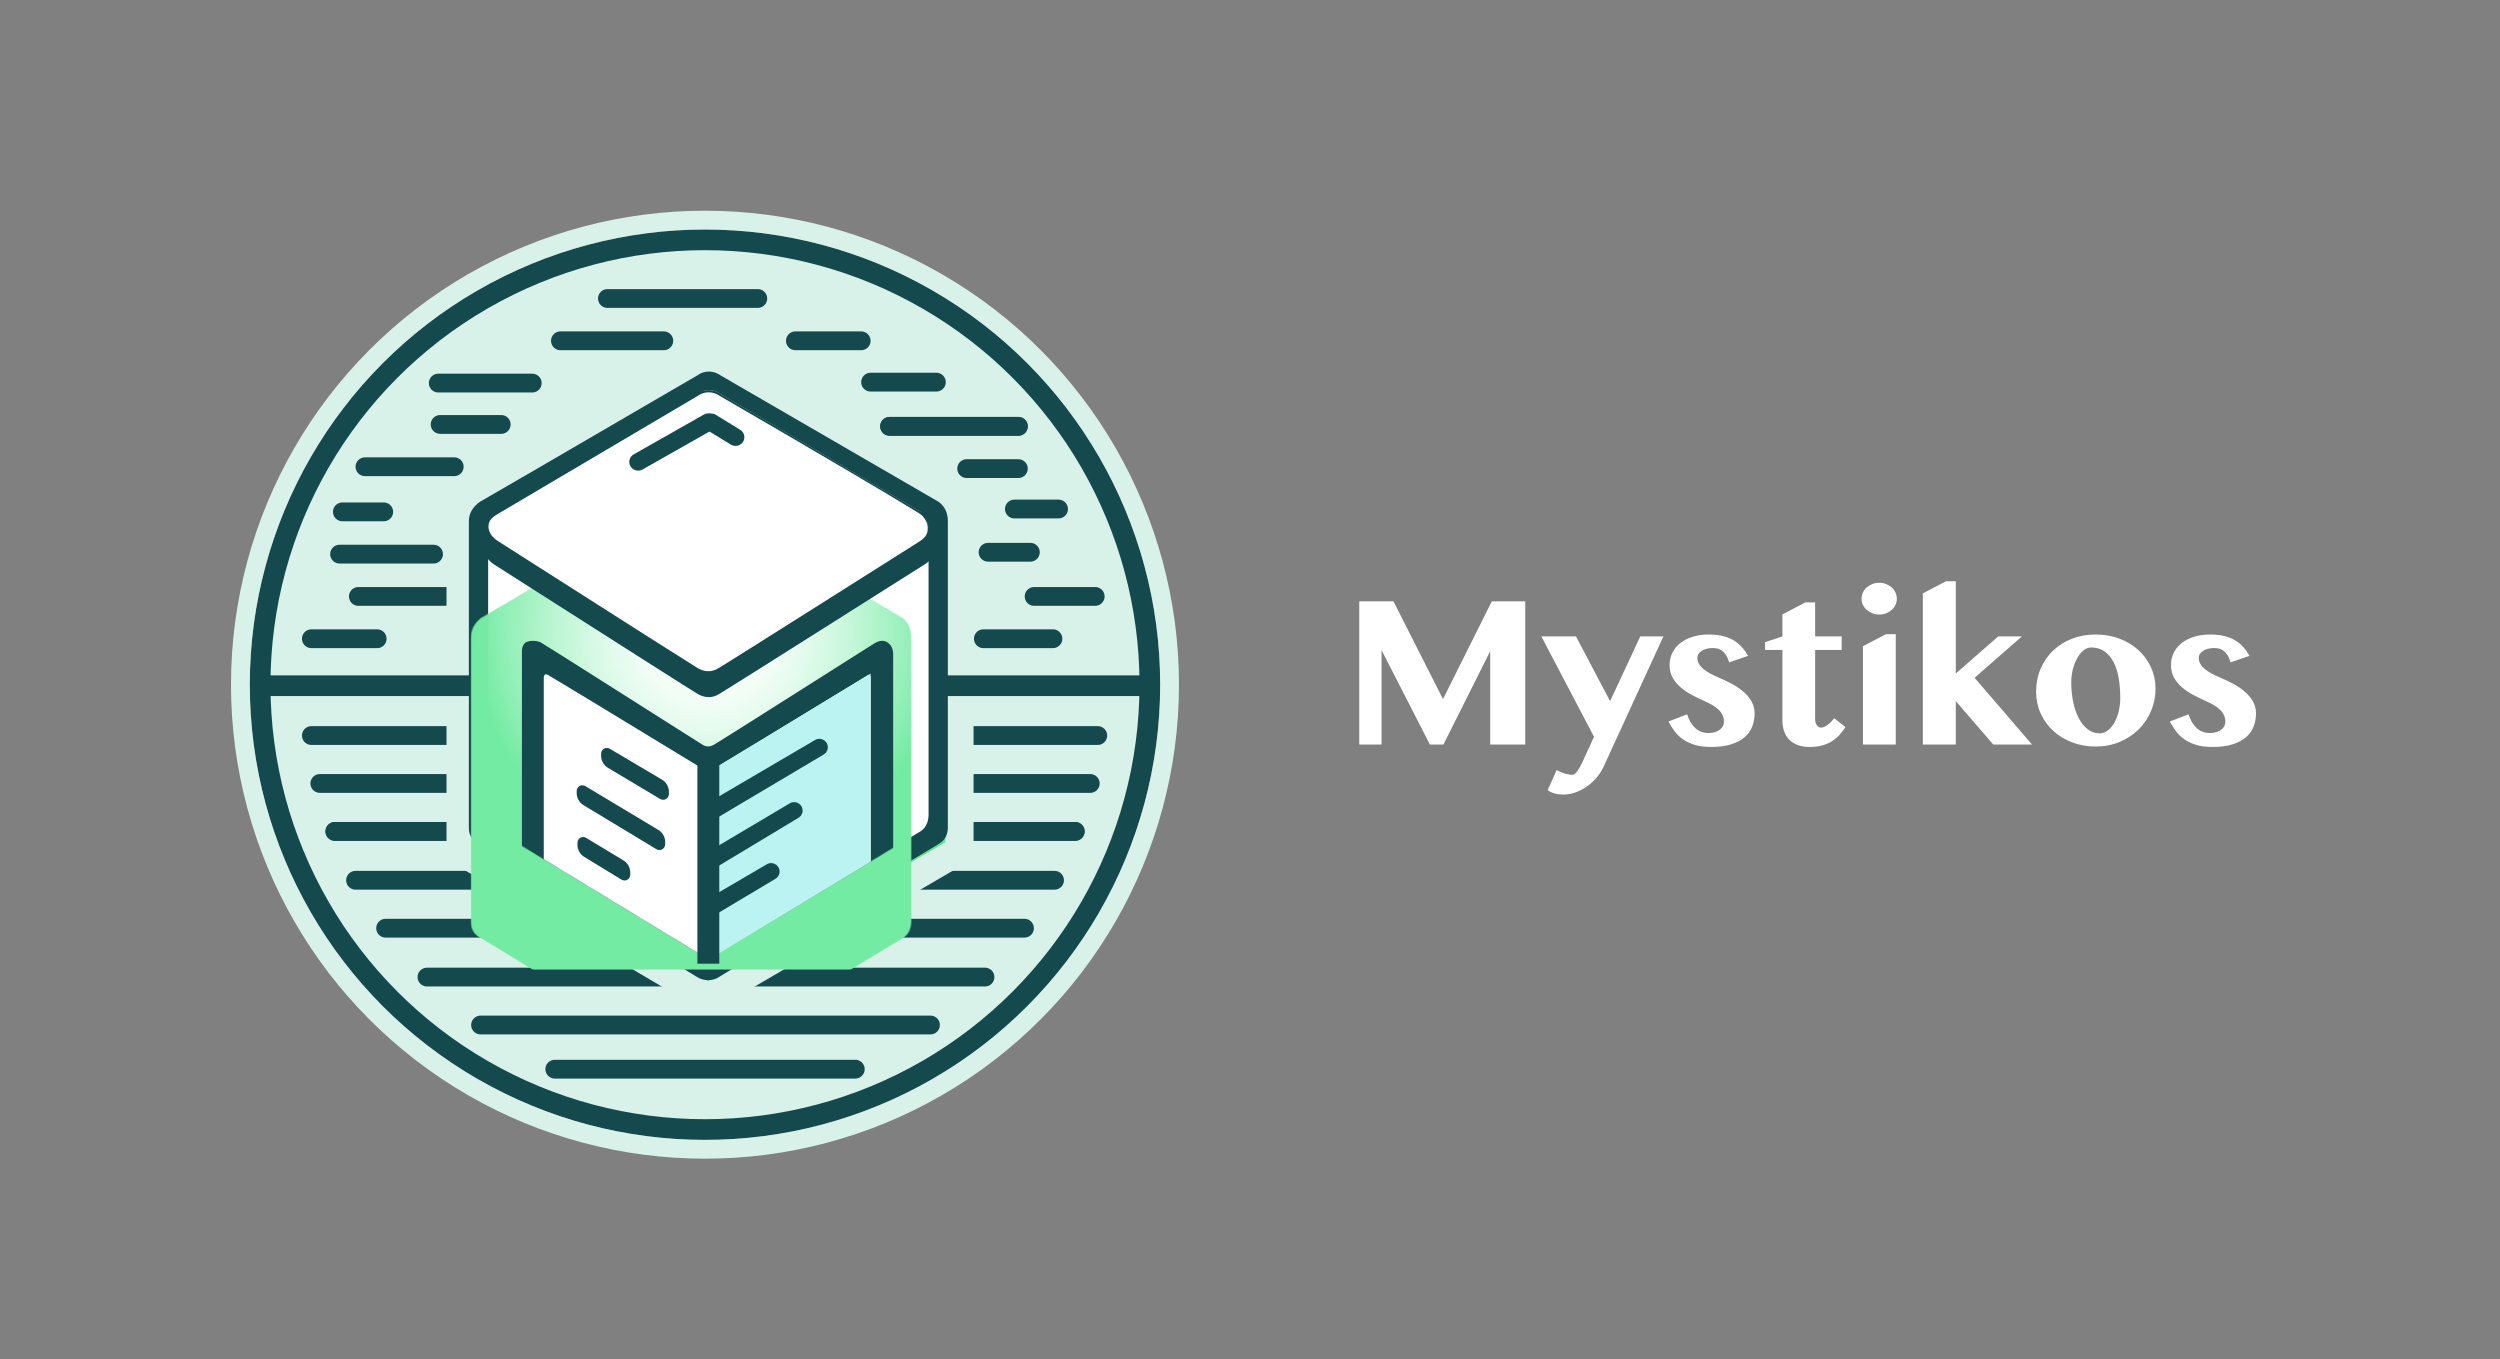 <?xml version="1.0" encoding="UTF-8"?>
<svg width="2660px" height="1446px" viewBox="0 0 2660 1446" version="1.1" xmlns="http://www.w3.org/2000/svg" xmlns:xlink="http://www.w3.org/1999/xlink">
    <rect x="0" y="0" width="2660" height="1446" fill="#808080" stroke="none"/>
    <!-- Generator: Sketch 51.3 (57544) - http://www.bohemiancoding.com/sketch -->
    <title>[dark] larger setting w/border (hor)</title>
    <desc>Created with Sketch.</desc>
    <defs>
        <circle id="path-1" cx="484.607" cy="484.415" r="484.325"></circle>
        <linearGradient x1="50%" y1="0%" x2="50%" y2="100%" id="linearGradient-2">
            <stop stop-color="#8FF3BC" offset="0%"></stop>
            <stop stop-color="#56E287" offset="100%"></stop>
        </linearGradient>
        <path d="M10.975,129.66 C14.582,127.514 85.413,85.693 223.466,4.196 C227.072,1.653 230.946,0.381 235.087,0.381 C239.228,0.381 243.154,1.653 246.865,4.196 L459.947,129.66 C465.916,134.498 468.9,141.603 468.9,150.975 C468.9,160.347 468.9,260.939 468.9,452.752 C468.63,460.764 465.646,466.552 459.947,470.115 C451.399,475.46 250.643,596.659 245.578,599.281 C238.129,604.172 229.959,603.022 223.466,599.281 C219.137,596.787 148.307,553.731 10.975,470.115 C3.857,466.631 0.298,460.843 0.298,452.752 C0.298,444.662 0.298,344.069 0.298,150.975 C0.298,142.475 3.857,135.37 10.975,129.66 Z" id="path-3"></path>
        <radialGradient cx="50%" cy="29.145%" fx="50%" fy="29.145%" r="50%" gradientTransform="translate(0.5,0.291),scale(0.992,1),rotate(90),scale(1,0.98),translate(-0.5,-0.291)" id="radialGradient-5">
            <stop stop-color="#FFFFFF" offset="0%"></stop>
            <stop stop-color="#E9FCF0" stop-opacity="0.592" offset="29.303%"></stop>
            <stop stop-color="#74EBA3" offset="100%"></stop>
        </radialGradient>
        <path d="M0.391,282.404 L0.391,3.279 C0.97,0.54 2.319,-0.295 4.436,0.774 C6.554,1.843 61.533,35.185 169.374,100.801 C173.166,103.137 177.142,103.137 181.303,100.801 C185.464,98.465 240.394,65.123 346.094,0.774 C347.54,1.276 348.264,2.111 348.264,3.279 C348.264,4.446 348.264,94.845 348.264,274.477 L348.264,292.422 L174.614,396.872 L0.391,292.422 L0.391,282.404 Z" id="path-6"></path>
    </defs>
    <g id="[dark]-larger-setting-w/border-(hor)" stroke="none" stroke-width="1" fill="none" fill-rule="evenodd">
        <path d="M1446.264,639.839 L1482.663,639.839 L1535.352,743.869 L1587.255,639.839 L1622.868,639.839 L1622.868,792.177 L1585.57,792.177 L1585.57,692.865 L1535.802,792.177 L1521.422,792.177 L1469.968,691.742 L1469.968,792.177 L1446.264,792.177 L1446.264,639.839 Z M1656.288,819.364 C1657.037,819.739 1658.029,820.226 1659.265,820.825 C1660.501,821.424 1661.849,821.986 1663.309,822.51 C1664.77,823.034 1666.324,823.484 1667.972,823.858 C1669.619,824.233 1671.267,824.42 1672.915,824.42 C1674.263,824.42 1675.611,823.634 1676.959,822.061 C1678.307,820.488 1679.58,818.653 1680.779,816.556 C1681.977,814.459 1683.044,812.362 1683.981,810.265 C1684.917,808.167 1685.61,806.632 1686.059,805.658 L1696.058,783.976 L1639.998,677.137 L1676.847,677.137 L1713.134,746.004 L1745.264,677.137 L1769.868,677.137 L1706.281,815.657 C1704.184,820.151 1701.525,824.233 1698.304,827.903 C1695.084,831.572 1691.564,834.699 1687.744,837.283 C1683.924,839.867 1679.936,841.871 1675.78,843.294 C1671.623,844.717 1667.522,845.428 1663.478,845.428 C1660.108,845.428 1656.999,845.035 1654.153,844.249 C1651.307,843.462 1648.836,842.283 1646.739,840.71 L1656.288,819.364 Z M1795.086,760.047 C1797.108,766.338 1800.01,771.225 1803.793,774.708 C1807.575,778.19 1812.312,779.932 1818.004,779.932 C1820.401,779.932 1822.591,779.632 1824.576,779.033 C1826.561,778.434 1828.284,777.591 1829.744,776.505 C1831.205,775.419 1832.328,774.165 1833.114,772.742 C1833.901,771.319 1834.294,769.783 1834.294,768.136 C1834.294,765.439 1833.788,763.024 1832.777,760.889 C1831.766,758.755 1830.362,756.826 1828.564,755.104 C1826.767,753.381 1824.632,751.79 1822.161,750.329 C1819.689,748.869 1817.03,747.502 1814.184,746.229 C1809.616,744.206 1805.085,742.016 1800.591,739.656 C1796.097,737.297 1792.053,734.601 1788.458,731.568 C1784.863,728.534 1781.96,725.07 1779.751,721.176 C1777.542,717.281 1776.437,712.787 1776.437,707.695 C1776.437,702.826 1777.448,698.389 1779.47,694.382 C1781.492,690.375 1784.338,686.948 1788.008,684.102 C1791.678,681.256 1796.06,679.047 1801.152,677.474 C1806.245,675.901 1811.863,675.115 1818.004,675.115 C1823.621,675.115 1828.602,675.639 1832.946,676.688 C1837.29,677.736 1841.109,679.234 1844.405,681.181 C1847.7,683.129 1850.621,685.507 1853.168,688.315 C1855.714,691.124 1857.999,694.288 1860.021,697.808 L1839.799,704.774 C1838.75,701.104 1837.477,698.258 1835.979,696.235 C1834.481,694.213 1832.908,692.697 1831.261,691.686 C1829.613,690.674 1828.003,690.057 1826.43,689.832 C1824.857,689.607 1823.472,689.495 1822.273,689.495 C1820.101,689.495 1818.042,689.738 1816.094,690.225 C1814.147,690.712 1812.424,691.405 1810.926,692.303 C1809.428,693.202 1808.23,694.307 1807.331,695.618 C1806.433,696.928 1805.983,698.445 1805.983,700.167 C1805.983,702.339 1806.545,704.399 1807.668,706.346 C1808.792,708.294 1810.365,710.11 1812.387,711.795 C1814.409,713.48 1816.787,715.072 1819.521,716.57 C1822.254,718.068 1825.232,719.491 1828.452,720.839 C1833.32,722.861 1838.057,725.108 1842.664,727.579 C1847.27,730.051 1851.37,732.841 1854.965,735.949 C1858.56,739.057 1861.444,742.502 1863.616,746.285 C1865.788,750.067 1866.874,754.28 1866.874,758.923 C1866.874,763.941 1866.05,768.622 1864.402,772.966 C1862.754,777.31 1860.077,781.093 1856.37,784.313 C1852.662,787.534 1847.869,790.08 1841.99,791.952 C1836.11,793.825 1828.976,794.761 1820.588,794.761 C1813.398,794.761 1807.313,793.937 1802.332,792.29 C1797.351,790.642 1793.139,788.526 1789.693,785.942 C1786.248,783.358 1783.402,780.456 1781.155,777.235 C1778.908,774.015 1776.924,770.832 1775.201,767.686 L1795.086,760.047 Z M1877.947,691.517 L1877.947,683.316 L1896.483,677.137 L1896.483,653.769 L1920.862,640.962 L1931.31,640.962 L1931.31,677.137 L1959.508,677.137 L1959.508,691.517 L1931.31,691.517 L1931.31,765.552 C1931.31,767.873 1931.909,769.896 1933.108,771.618 C1934.306,773.341 1935.879,774.202 1937.826,774.202 C1939.024,774.202 1940.354,773.79 1941.814,772.966 C1943.275,772.143 1944.66,771.188 1945.971,770.102 C1947.282,769.016 1948.443,767.911 1949.454,766.787 C1950.465,765.664 1951.195,764.803 1951.644,764.204 L1963.553,773.64 C1961.606,776.636 1959.471,779.426 1957.149,782.01 C1954.827,784.594 1952.169,786.822 1949.173,788.695 C1946.177,790.567 1942.732,792.046 1938.837,793.132 C1934.943,794.218 1930.449,794.761 1925.356,794.761 C1920.488,794.761 1916.256,794.068 1912.661,792.683 C1909.066,791.297 1906.07,789.369 1903.674,786.897 C1901.277,784.425 1899.479,781.467 1898.281,778.022 C1897.083,774.577 1896.483,770.757 1896.483,766.563 L1896.483,691.517 L1877.947,691.517 Z M1982.153,687.585 L2006.644,674.778 L2017.092,674.778 L2017.092,792.177 L1982.153,792.177 L1982.153,687.585 Z M1980.692,637.03 C1980.692,634.708 1981.179,632.499 1982.153,630.402 C1983.127,628.305 1984.475,626.507 1986.197,625.009 C1987.92,623.511 1989.905,622.313 1992.152,621.414 C1994.398,620.516 1996.832,620.066 1999.454,620.066 C2002.075,620.066 2004.528,620.516 2006.812,621.414 C2009.097,622.313 2011.081,623.511 2012.767,625.009 C2014.452,626.507 2015.781,628.305 2016.755,630.402 C2017.728,632.499 2018.215,634.708 2018.215,637.03 C2018.215,639.352 2017.728,641.543 2016.755,643.602 C2015.781,645.662 2014.452,647.441 2012.767,648.939 C2011.081,650.437 2009.097,651.635 2006.812,652.534 C2004.528,653.432 2002.075,653.882 1999.454,653.882 C1996.832,653.882 1994.398,653.432 1992.152,652.534 C1989.905,651.635 1987.92,650.437 1986.197,648.939 C1984.475,647.441 1983.127,645.662 1982.153,643.602 C1981.179,641.543 1980.692,639.352 1980.692,637.03 Z M2080.967,716.57 L2126.129,677.137 L2151.294,677.137 L2100.964,721.176 L2162.079,792.177 L2120.849,792.177 L2080.967,746.004 L2080.967,792.177 L2045.915,792.177 L2045.915,631.301 L2070.519,618.493 L2080.967,618.493 L2080.967,716.57 Z M2229.886,794.312 C2220.748,794.312 2212.304,792.814 2204.552,789.818 C2196.8,786.822 2190.097,782.703 2184.442,777.46 C2178.788,772.217 2174.369,766.057 2171.186,758.98 C2168.003,751.902 2166.411,744.244 2166.411,736.005 C2166.411,727.167 2168.003,719.023 2171.186,711.57 C2174.369,704.118 2178.769,697.696 2184.386,692.303 C2190.004,686.911 2196.688,682.698 2204.44,679.665 C2212.191,676.631 2220.636,675.115 2229.773,675.115 C2238.911,675.115 2247.374,676.594 2255.163,679.552 C2262.952,682.511 2269.674,686.574 2275.329,691.742 C2280.983,696.91 2285.421,702.995 2288.642,709.998 C2291.862,717 2293.472,724.546 2293.472,732.635 C2293.472,741.098 2291.881,749.075 2288.698,756.564 C2285.515,764.054 2281.096,770.588 2275.441,776.168 C2269.786,781.748 2263.065,786.167 2255.275,789.425 C2247.486,792.683 2239.023,794.312 2229.886,794.312 Z M2233.93,780.269 C2237.076,780.269 2239.997,779.239 2242.693,777.179 C2245.389,775.12 2247.73,772.348 2249.714,768.866 C2251.699,765.383 2253.234,761.358 2254.32,756.789 C2255.406,752.22 2255.949,747.464 2255.949,742.521 C2255.949,735.181 2255.406,728.272 2254.32,721.794 C2253.234,715.315 2251.456,709.642 2248.984,704.774 C2246.512,699.905 2243.311,696.048 2239.379,693.202 C2235.447,690.356 2230.635,688.933 2224.942,688.933 C2222.171,688.933 2219.513,689.944 2216.966,691.966 C2214.42,693.989 2212.173,696.704 2210.225,700.111 C2208.278,703.519 2206.724,707.451 2205.563,711.907 C2204.402,716.364 2203.822,721.063 2203.822,726.007 C2203.822,733.421 2204.515,740.424 2205.9,747.015 C2207.286,753.606 2209.27,759.354 2211.854,764.26 C2214.438,769.165 2217.584,773.06 2221.291,775.943 C2224.999,778.827 2229.212,780.269 2233.93,780.269 Z M2328.587,760.047 C2330.609,766.338 2333.511,771.225 2337.294,774.708 C2341.076,778.19 2345.813,779.932 2351.505,779.932 C2353.902,779.932 2356.092,779.632 2358.077,779.033 C2360.062,778.434 2361.785,777.591 2363.245,776.505 C2364.706,775.419 2365.829,774.165 2366.615,772.742 C2367.402,771.319 2367.795,769.783 2367.795,768.136 C2367.795,765.439 2367.289,763.024 2366.278,760.889 C2365.267,758.755 2363.863,756.826 2362.065,755.104 C2360.268,753.381 2358.133,751.79 2355.662,750.329 C2353.19,748.869 2350.531,747.502 2347.685,746.229 C2343.117,744.206 2338.586,742.016 2334.092,739.656 C2329.598,737.297 2325.554,734.601 2321.959,731.568 C2318.364,728.534 2315.461,725.07 2313.252,721.176 C2311.043,717.281 2309.938,712.787 2309.938,707.695 C2309.938,702.826 2310.949,698.389 2312.971,694.382 C2314.993,690.375 2317.839,686.948 2321.509,684.102 C2325.179,681.256 2329.561,679.047 2334.653,677.474 C2339.746,675.901 2345.364,675.115 2351.505,675.115 C2357.122,675.115 2362.103,675.639 2366.447,676.688 C2370.791,677.736 2374.61,679.234 2377.906,681.181 C2381.201,683.129 2384.122,685.507 2386.669,688.315 C2389.215,691.124 2391.5,694.288 2393.522,697.808 L2373.3,704.774 C2372.251,701.104 2370.978,698.258 2369.48,696.235 C2367.982,694.213 2366.409,692.697 2364.762,691.686 C2363.114,690.674 2361.504,690.057 2359.931,689.832 C2358.358,689.607 2356.972,689.495 2355.774,689.495 C2353.602,689.495 2351.543,689.738 2349.595,690.225 C2347.648,690.712 2345.925,691.405 2344.427,692.303 C2342.929,693.202 2341.731,694.307 2340.832,695.618 C2339.934,696.928 2339.484,698.445 2339.484,700.167 C2339.484,702.339 2340.046,704.399 2341.169,706.346 C2342.293,708.294 2343.866,710.11 2345.888,711.795 C2347.91,713.48 2350.288,715.072 2353.022,716.57 C2355.755,718.068 2358.733,719.491 2361.953,720.839 C2366.821,722.861 2371.558,725.108 2376.165,727.579 C2380.771,730.051 2384.871,732.841 2388.466,735.949 C2392.061,739.057 2394.945,742.502 2397.117,746.285 C2399.289,750.067 2400.375,754.28 2400.375,758.923 C2400.375,763.941 2399.551,768.622 2397.903,772.966 C2396.255,777.31 2393.578,781.093 2389.871,784.313 C2386.163,787.534 2381.37,790.08 2375.491,791.952 C2369.611,793.825 2362.477,794.761 2354.089,794.761 C2346.899,794.761 2340.814,793.937 2335.833,792.29 C2330.852,790.642 2326.64,788.526 2323.194,785.942 C2319.749,783.358 2316.903,780.456 2314.656,777.235 C2312.409,774.015 2310.425,770.832 2308.702,767.686 L2328.587,760.047 Z" id="Mystikos" fill="#FFFFFF"></path>
        <g id="Group-3" transform="translate(265.5, 244.104)" fill-rule="nonzero">
            <g id="Oval">
                <circle stroke="#144A4E" stroke-width="22" stroke-linejoin="square" fill="#D8F2E9" fill-rule="evenodd" cx="484.607" cy="484.415" r="473.325"></circle>
                <circle stroke="#D8F2E9" stroke-width="20" cx="484.607" cy="484.415" r="494.325"></circle>
            </g>
            <path d="M65.798,538.5 L902.529,538.5" id="Path-2" stroke="#144A4E" stroke-width="20" stroke-linecap="round"></path>
            <path d="M74.798,589.5 L894.529,589.5" id="Path-2" stroke="#144A4E" stroke-width="20" stroke-linecap="round"></path>
            <path d="M90.798,640.5 L878.529,640.5" id="blottom" stroke="#144A4E" stroke-width="20" stroke-linecap="round"></path>
            <path d="M90.798,640.5 L878.529,640.5" id="blottom" stroke="#144A4E" stroke-width="20" stroke-linecap="round"></path>
            <path d="M112.798,692.5 L856.529,692.5" id="blottom" stroke="#144A4E" stroke-width="20" stroke-linecap="round"></path>
            <path d="M144.798,743.5 L824.529,743.5" id="blottom" stroke="#144A4E" stroke-width="20" stroke-linecap="round"></path>
            <path d="M188.798,795.5 L782.529,795.5" id="blottom" stroke="#144A4E" stroke-width="20" stroke-linecap="round"></path>
            <path d="M245.798,846.5 L724.529,846.5" id="blottom" stroke="#144A4E" stroke-width="20" stroke-linecap="round"></path>
            <path d="M324.798,893.5 L644.529,893.5" id="blottom" stroke="#144A4E" stroke-width="20" stroke-linecap="round"></path>
            <path d="M65.798,435.5 L135.798,435.5" id="top-half" stroke="#144A4E" stroke-width="20" stroke-linecap="round"></path>
            <path d="M115.798,390.5 L215.798,390.5" id="top-half" stroke="#144A4E" stroke-width="20" stroke-linecap="round"></path>
            <path d="M200.798,163.5 L300.798,163.5" id="top-half" stroke="#144A4E" stroke-width="20" stroke-linecap="round"></path>
            <path d="M330.798,118.5 L440.798,118.5" id="top-half" stroke="#144A4E" stroke-width="20" stroke-linecap="round"></path>
            <path d="M380.798,73.5 L540.798,73.5" id="top-half" stroke="#144A4E" stroke-width="20" stroke-linecap="round"></path>
            <path d="M580.798,118.5 L650.798,118.5" id="top-half" stroke="#144A4E" stroke-width="20" stroke-linecap="round"></path>
            <path d="M660.798,162.5 L730.798,162.5" id="top-half" stroke="#144A4E" stroke-width="20" stroke-linecap="round"></path>
            <path d="M95.798,345.5 L195.798,345.5" id="top-half" stroke="#144A4E" stroke-width="20" stroke-linecap="round"></path>
            <path d="M98.798,300.5 L142.798,300.5" id="top-half" stroke="#144A4E" stroke-width="20" stroke-linecap="round"></path>
            <path d="M780.798,435.5 L854.798,435.5" id="top-half" stroke="#144A4E" stroke-width="20" stroke-linecap="round"></path>
            <path d="M785.798,343.5 L830.798,343.5" id="top-half" stroke="#144A4E" stroke-width="20" stroke-linecap="round"></path>
            <path d="M813.798,297.5 L860.798,297.5" id="top-half" stroke="#144A4E" stroke-width="20" stroke-linecap="round"></path>
            <path d="M834.798,390.5 L899.798,390.5" id="top-half" stroke="#144A4E" stroke-width="20" stroke-linecap="round"></path>
            <path d="M681.029,209.5 L818.029,209.5" id="top-half" stroke="#144A4E" stroke-width="20" stroke-linecap="round"></path>
            <path d="M763.029,254.5 L818.029,254.5" id="top-half" stroke="#144A4E" stroke-width="20" stroke-linecap="round"></path>
            <path d="M681.029,209.5 L818.029,209.5" id="top-half" stroke="#144A4E" stroke-width="20" stroke-linecap="round"></path>
            <path d="M122.798,252.5 L217.798,252.5" id="top-half" stroke="#144A4E" stroke-width="20" stroke-linecap="round"></path>
            <path d="M202.798,207.5 L267.798,207.5" id="top-half" stroke="#144A4E" stroke-width="20" stroke-linecap="round"></path>
            <path d="M224.594,289.716 L487.54,140.775 L755.374,294.78 L755.374,660.787 L487.863,817.238 L224.594,661.744 L224.594,289.716 Z" id="Path-22" stroke="#D8F2E9" stroke-width="30" fill="url(#linearGradient-2)" stroke-linecap="round" stroke-linejoin="round"></path>
            <path d="M16.798,485.5 L958.529,485.5" id="Path-2" stroke="#144A4E" stroke-width="22"></path>
        </g>
        <g id="icon" transform="translate(498.791, 394.961)">
            <path d="M11.687,139.03 C15.611,136.941 92.644,92.151 242.787,4.658 C246.709,1.795 250.922,0.363 255.426,0.363 C259.93,0.363 264.2,1.795 268.235,4.658 L499.978,139.03 C506.469,143.741 509.715,150.659 509.715,159.785 C509.715,168.911 509.715,277.709 509.715,486.179 C509.421,493.98 506.175,499.616 499.978,503.085 C490.681,508.29 270.186,641.878 266.186,644.55 C259.962,649.042 249.82,649.042 242.787,644.55 C238.098,641.555 161.065,594.4 11.687,503.085 C3.946,499.693 0.076,494.057 0.076,486.179 C0.076,478.301 0.076,369.503 0.076,159.785 C0.076,151.509 3.946,144.591 11.687,139.03 Z" id="Path-6" fill="#144A4E" fill-rule="nonzero"></path>
            <g id="Group" transform="translate(20.296, 19.699)">
                <mask id="mask-4" fill="white">
                    <use xlink:href="#path-3"></use>
                </mask>
                <use id="Path-6" fill="#FFFFFF" fill-rule="nonzero" xlink:href="#path-3"></use>
                <rect id="Rectangle" fill="url(#radialGradient-5)" fill-rule="nonzero" mask="url(#mask-4)" x="-18.369" y="113.311" width="507.841" height="503.614"></rect>
                <path d="M36.207,543.866 L36.207,280.914 C35.975,274.563 37.422,270.516 40.551,268.774 C45.244,266.16 52.879,267.17 56.055,268.774 C58.173,269.843 115.645,306.179 228.472,377.783 C232.264,380.119 236.24,380.119 240.401,377.783 C244.562,375.447 301.495,339.489 411.2,269.909 C416.562,266.664 421.186,266.286 425.071,268.774 C430.898,272.506 431.239,279.163 431.239,280.914 C431.239,282.081 431.239,367.089 431.239,535.939 L431.239,553.884 L233.711,673.854 L36.207,553.884 L36.207,543.866 Z" id="Path-7" fill="#144A4E" fill-rule="nonzero" mask="url(#mask-4)"></path>
                <g id="Group-2" mask="url(#mask-4)">
                    <g transform="translate(59.097, 302.43)">
                        <mask id="mask-7" fill="white">
                            <use xlink:href="#path-6"></use>
                        </mask>
                        <use id="Path-7" stroke="none" fill="#FFFFFF" fill-rule="nonzero" xlink:href="#path-6"></use>
                    </g>
                </g>
            </g>
            <path d="M26.151,151.206 C29.843,149.01 102.338,106.206 243.634,22.795 C247.324,20.985 251.289,20.081 255.528,20.081 C259.766,20.081 263.785,21.382 267.583,23.985 L485.67,152.396 C491.779,173.563 494.833,186.138 494.833,190.119 C494.833,191.673 494.419,199.692 485.67,205.162 C476.921,210.633 271.449,340.789 266.265,343.472 C258.641,348.479 250.279,347.301 243.634,343.472 C239.203,340.919 166.709,294.816 26.151,205.162 C19.263,200.136 15.819,194.213 15.819,187.392 C15.819,177.161 13.343,159.17 26.151,151.206 Z" id="Path-6" fill="#144A4E" fill-rule="nonzero"></path>
            <path d="M31.817,151.312 C35.396,149.161 106.001,107.473 243.633,26.246 C247.228,23.711 251.089,22.444 255.217,22.444 C259.345,22.444 263.259,23.711 266.958,26.246 C379.22,91.438 450.022,133.127 479.363,151.312 C485.393,155.139 488.378,162.182 488.288,166.608 C488.378,170.826 487.884,175.932 479.363,181.26 C470.842,186.588 270.724,313.353 265.675,315.966 C258.249,320.842 250.105,319.696 243.633,315.966 C239.318,313.48 168.713,268.578 31.817,181.26 C24.57,176.712 20.947,171.33 20.947,165.115 C20.947,157.897 26.163,154.708 31.817,151.312 Z" id="Path-6" fill="#FFFFFF" fill-rule="nonzero"></path>
            <g id="beams-right" transform="translate(334.493, 470.992) scale(-1, 1) translate(-334.493, -470.992) translate(240.993, 321.492)" fill-rule="nonzero">
                <polygon id="Path-10" fill="#BAF3F2" transform="translate(81.563, 149.357) scale(-1, 1) translate(-81.563, -149.357) " points="162.657 0.233 162.657 200.103 0.469 298.481 0.469 98.795"></polygon>
                <path d="M45.822,103.841 L172.178,102.491 C177.501,102.434 182.454,105.202 185.196,109.765 L186.381,111.737 C188.144,114.671 187.195,118.48 184.26,120.243 C183.305,120.817 182.212,121.123 181.098,121.128 L45.822,121.8 C40.902,121.825 36.893,117.856 36.868,112.935 C36.868,112.92 36.868,112.905 36.868,112.891 L36.868,112.891 C36.868,107.93 40.862,103.894 45.822,103.841 Z" id="Rectangle-8" fill="#144A4E" transform="translate(112.068, 112.146) rotate(31) translate(-112.068, -112.146) "></path>
                <path d="M74.502,163.629 L171.822,163.085 C177.118,163.056 182.036,165.82 184.764,170.359 L185.975,172.375 C187.726,175.289 186.783,179.071 183.869,180.822 C182.909,181.399 181.811,181.703 180.692,181.702 L74.502,181.596 C69.556,181.591 65.548,177.58 65.548,172.633 L65.548,172.633 C65.548,167.68 69.549,163.657 74.502,163.629 Z" id="Rectangle-8" fill="#144A4E" transform="translate(126.202, 172.394) rotate(31) translate(-126.202, -172.394) "></path>
                <path d="M100.853,222.198 L173.523,221.375 C178.849,221.315 183.807,224.083 186.55,228.649 L187.732,230.616 C189.49,233.542 188.543,237.339 185.617,239.097 C184.66,239.672 183.565,239.977 182.449,239.98 L100.853,240.185 C95.921,240.197 91.912,236.208 91.899,231.275 C91.899,231.268 91.899,231.26 91.899,231.253 L91.899,231.253 C91.899,226.291 95.892,222.254 100.853,222.198 Z" id="Rectangle-8" fill="#144A4E" transform="translate(140.257, 230.78) rotate(31) translate(-140.257, -230.78) "></path>
            </g>
            <g id="beams-left" transform="translate(77.603, 324.141)" fill-rule="nonzero">
                <polygon id="Path-10" points="0.464 0 0.464 196.011 167.474 297.805 167.474 86.706"></polygon>
                <path d="M62.531,95.204 L127.072,94.775 C132.373,94.739 137.299,97.505 140.029,102.049 L141.235,104.055 C142.993,106.982 142.046,110.781 139.119,112.54 C138.162,113.115 137.068,113.42 135.952,113.423 L71.368,113.605 C66.088,113.62 61.188,110.857 58.468,106.331 L57.34,104.452 C55.603,101.562 56.538,97.812 59.428,96.076 C60.366,95.513 61.438,95.212 62.531,95.204 Z" id="Rectangle-8" fill="#144A4E" transform="translate(99.293, 104.19) rotate(31) translate(-99.293, -104.19) "></path>
                <path d="M34.501,141.613 L125.117,141.574 C130.385,141.572 135.268,144.333 137.981,148.848 L139.219,150.908 C140.967,153.817 140.025,157.592 137.116,159.34 C136.156,159.917 135.056,160.221 133.936,160.218 L43.285,159.992 C38.033,159.979 33.17,157.22 30.465,152.717 L29.31,150.794 C27.586,147.925 28.514,144.202 31.383,142.478 C32.325,141.912 33.403,141.613 34.501,141.613 Z" id="Rectangle-8" fill="#144A4E" transform="translate(84.27, 150.896) rotate(31) translate(-84.27, -150.896) "></path>
                <path d="M38.431,185.271 L84.834,185.365 C90.088,185.376 94.954,188.135 97.661,192.64 L98.911,194.72 C100.65,197.614 99.713,201.37 96.819,203.109 C95.856,203.688 94.752,203.99 93.628,203.982 L47.171,203.66 C41.942,203.624 37.11,200.868 34.417,196.386 L33.239,194.425 C31.52,191.565 32.445,187.852 35.306,186.134 C36.25,185.567 37.33,185.268 38.431,185.271 Z" id="Rectangle-8" fill="#144A4E" transform="translate(66.08, 194.626) rotate(31) translate(-66.08, -194.626) "></path>
            </g>
            <rect id="Rectangle-7" fill="#144A4E" fill-rule="nonzero" x="243.255" y="407.561" width="23.281" height="222.846"></rect>
            <path d="M175.484,88.482 L250.073,46.163 C254.591,43.6 260.368,45.121 262.977,49.561 C265.585,54.001 264.037,59.678 259.519,62.241 L184.93,104.56 C180.412,107.123 174.635,105.602 172.026,101.162 C169.418,96.722 170.966,91.045 175.484,88.482 Z" id="Rectangle-2" fill="#144A4E" fill-rule="nonzero"></path>
            <path d="M288.81,62.342 C293.234,65.058 294.579,70.785 291.815,75.133 C289.05,79.481 283.222,80.803 278.798,78.086 L252.88,62.171 C248.456,59.454 247.111,53.728 249.875,49.38 C252.64,45.032 258.468,43.71 262.892,46.427 L288.81,62.342 Z" id="Rectangle-2" fill="#144A4E" fill-rule="nonzero"></path>
        </g>
    </g>
</svg>